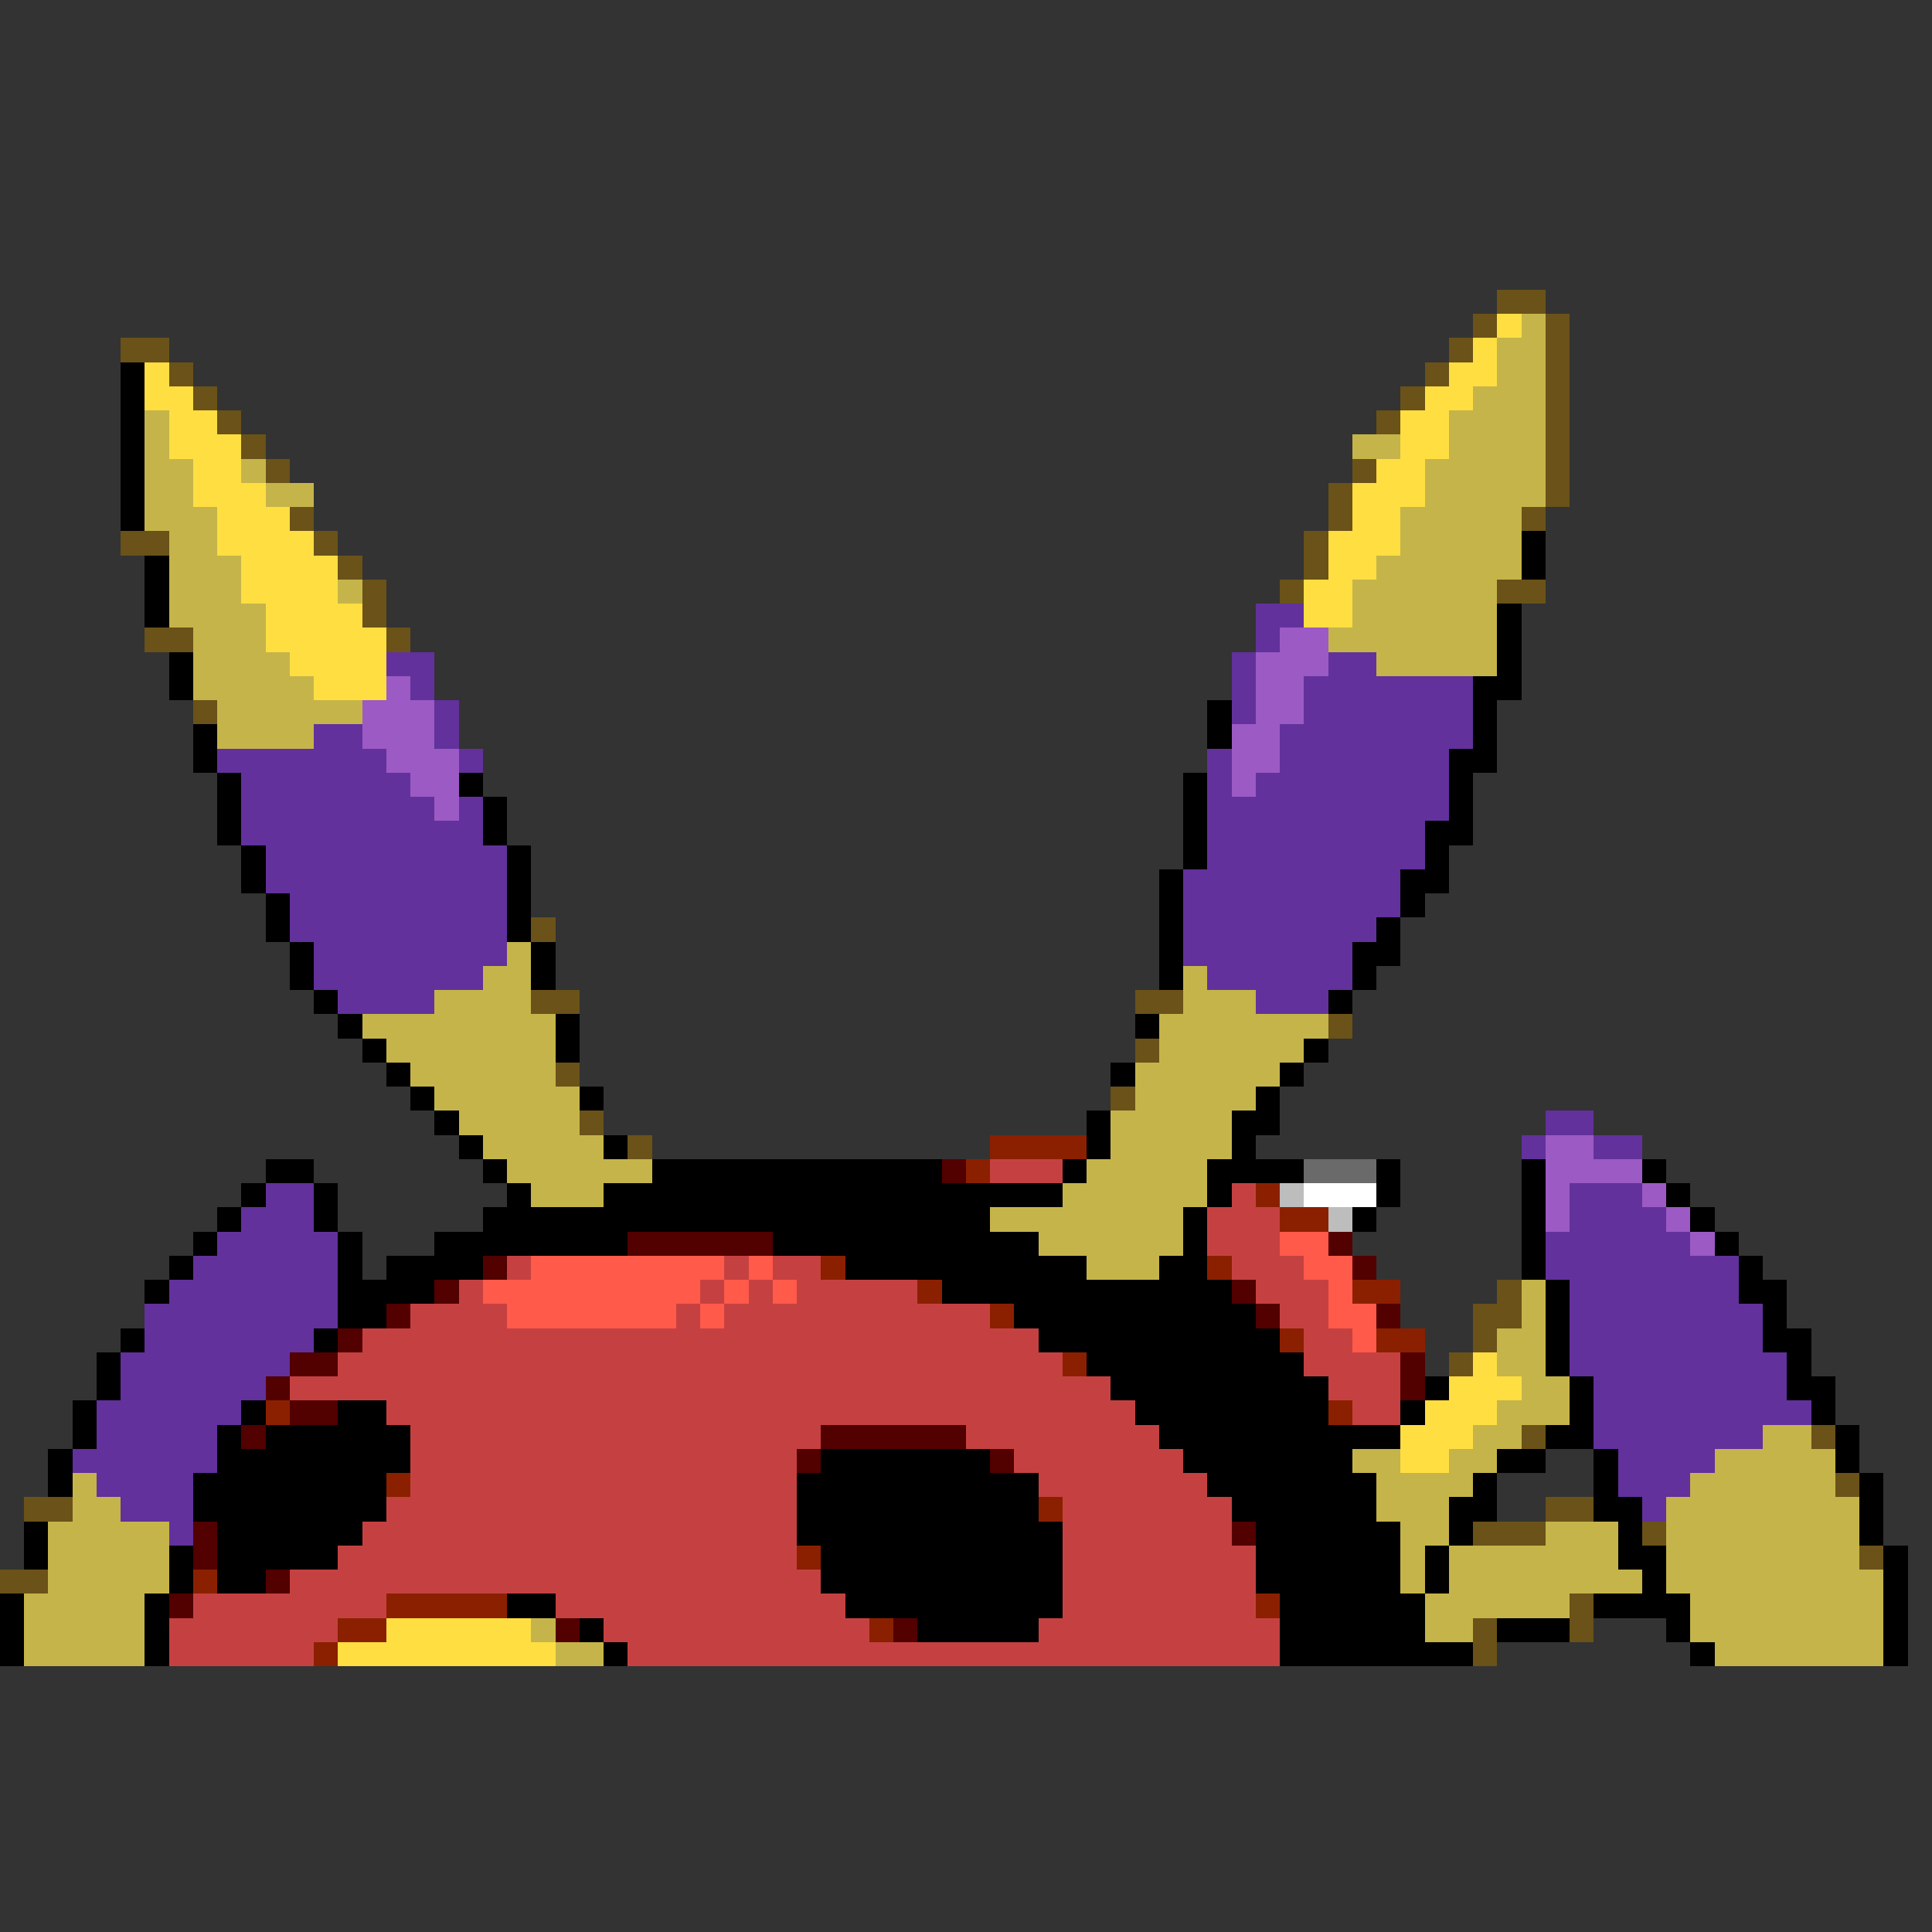 <svg xmlns="http://www.w3.org/2000/svg" viewBox="0 -0.5 80 80" shape-rendering="crispEdges">
<rect x="0" y="-0.5" width="80" height="80" fill="#333333" stroke="none"/>
<path stroke="#6a5218" d="M62 12h2M61 13h1M64 13h1M5 14h2M60 14h1M64 14h1M7 15h1M59 15h1M64 15h1M8 16h1M58 16h1M64 16h1M9 17h1M57 17h1M64 17h1M10 18h1M64 18h1M11 19h1M56 19h1M64 19h1M55 20h1M64 20h1M12 21h1M55 21h1M63 21h1M5 22h2M13 22h1M54 22h1M14 23h1M54 23h1M15 24h1M53 24h1M62 24h2M15 25h1M6 26h2M16 26h1M8 29h1M22 38h1M22 41h2M47 41h2M55 42h1M47 43h1M23 44h1M46 45h1M24 46h1M26 47h1M62 53h1M61 54h2M61 55h1M60 56h1M63 59h1M75 59h1M76 61h1M1 62h2M64 62h2M61 63h3M68 63h1M77 64h1M0 65h2M65 66h1M61 67h1M65 67h1M61 68h1" />
<path stroke="#ffde41" d="M62 13h1M61 14h1M6 15h1M60 15h2M6 16h2M59 16h2M7 17h2M58 17h2M7 18h3M58 18h2M8 19h2M57 19h2M8 20h3M56 20h3M9 21h3M56 21h2M9 22h4M55 22h3M10 23h4M55 23h2M10 24h4M54 24h2M11 25h4M54 25h2M11 26h5M12 27h4M13 28h3M61 56h1M60 57h3M59 58h3M58 59h3M58 60h2M16 67h6M14 68h9" />
<path stroke="#c5b44a" d="M63 13h1M62 14h2M62 15h2M61 16h3M6 17h1M60 17h4M6 18h1M56 18h2M60 18h4M6 19h2M10 19h1M59 19h5M6 20h2M11 20h2M59 20h5M6 21h3M58 21h5M7 22h2M58 22h5M7 23h3M57 23h6M7 24h3M14 24h1M56 24h6M7 25h4M56 25h6M8 26h3M55 26h7M8 27h4M57 27h5M8 28h5M9 29h6M9 30h4M21 39h1M20 40h2M49 40h1M18 41h4M49 41h3M15 42h8M48 42h7M16 43h7M48 43h6M17 44h6M47 44h6M18 45h6M47 45h5M19 46h5M46 46h5M20 47h5M46 47h5M21 48h6M45 48h5M22 49h3M44 49h6M41 50h8M43 51h6M45 52h3M63 53h1M63 54h1M62 55h2M62 56h2M63 57h2M62 58h3M61 59h2M73 59h2M56 60h2M60 60h2M71 60h5M3 61h1M57 61h4M70 61h6M3 62h2M57 62h3M69 62h8M2 63h5M58 63h2M64 63h3M69 63h8M2 64h5M58 64h1M60 64h7M69 64h8M2 65h5M58 65h1M60 65h8M69 65h9M1 66h5M59 66h6M70 66h8M1 67h5M22 67h1M59 67h2M70 67h8M1 68h5M23 68h2M71 68h7" />
<path stroke="#000000" d="M5 15h1M5 16h1M5 17h1M5 18h1M5 19h1M5 20h1M5 21h1M63 22h1M6 23h1M63 23h1M6 24h1M6 25h1M62 25h1M62 26h1M7 27h1M62 27h1M7 28h1M61 28h2M50 29h1M61 29h1M8 30h1M50 30h1M61 30h1M8 31h1M60 31h2M9 32h1M19 32h1M49 32h1M60 32h1M9 33h1M20 33h1M49 33h1M60 33h1M9 34h1M20 34h1M49 34h1M59 34h2M10 35h1M21 35h1M49 35h1M59 35h1M10 36h1M21 36h1M48 36h1M58 36h2M11 37h1M21 37h1M48 37h1M58 37h1M11 38h1M21 38h1M48 38h1M57 38h1M12 39h1M22 39h1M48 39h1M56 39h2M12 40h1M22 40h1M48 40h1M56 40h1M13 41h1M55 41h1M14 42h1M23 42h1M47 42h1M15 43h1M23 43h1M54 43h1M16 44h1M46 44h1M53 44h1M17 45h1M24 45h1M52 45h1M18 46h1M45 46h1M51 46h2M19 47h1M25 47h1M45 47h1M51 47h1M11 48h2M20 48h1M27 48h12M44 48h1M50 48h4M57 48h1M63 48h1M68 48h1M10 49h1M13 49h1M21 49h1M25 49h19M50 49h1M57 49h1M63 49h1M69 49h1M9 50h1M13 50h1M20 50h21M49 50h1M56 50h1M63 50h1M70 50h1M8 51h1M14 51h1M18 51h8M32 51h11M49 51h1M63 51h1M71 51h1M7 52h1M14 52h1M16 52h4M35 52h10M48 52h2M63 52h1M72 52h1M6 53h1M14 53h4M39 53h12M64 53h1M72 53h2M14 54h2M42 54h10M64 54h1M73 54h1M5 55h1M13 55h1M43 55h10M64 55h1M73 55h2M4 56h1M45 56h9M64 56h1M74 56h1M4 57h1M46 57h9M59 57h1M65 57h1M74 57h2M3 58h1M10 58h1M14 58h2M47 58h8M58 58h1M65 58h1M75 58h1M3 59h1M9 59h1M11 59h6M48 59h10M64 59h2M76 59h1M2 60h1M9 60h8M34 60h7M49 60h7M62 60h2M66 60h1M76 60h1M2 61h1M8 61h8M33 61h10M50 61h7M61 61h1M66 61h1M77 61h1M8 62h8M33 62h10M51 62h6M60 62h2M66 62h2M77 62h1M1 63h1M9 63h6M33 63h11M52 63h6M60 63h1M67 63h1M77 63h1M1 64h1M7 64h1M9 64h5M34 64h10M52 64h6M59 64h1M67 64h2M78 64h1M7 65h1M9 65h2M34 65h10M52 65h6M59 65h1M68 65h1M78 65h1M0 66h1M6 66h1M21 66h2M35 66h9M53 66h6M66 66h4M78 66h1M0 67h1M6 67h1M24 67h1M38 67h5M53 67h6M62 67h3M69 67h1M78 67h1M0 68h1M6 68h1M25 68h1M53 68h8M70 68h1M78 68h1" />
<path stroke="#62319c" d="M52 25h2M52 26h1M16 27h2M51 27h1M55 27h2M17 28h1M51 28h1M54 28h7M18 29h1M51 29h1M54 29h7M13 30h2M18 30h1M53 30h8M9 31h7M19 31h1M50 31h1M53 31h7M10 32h7M50 32h1M52 32h8M10 33h8M19 33h1M50 33h10M10 34h10M50 34h9M11 35h10M50 35h9M11 36h10M49 36h9M12 37h9M49 37h9M12 38h9M49 38h8M13 39h8M49 39h7M13 40h7M50 40h6M14 41h4M52 41h3M64 46h2M63 47h1M66 47h2M11 49h2M65 49h3M10 50h3M65 50h4M9 51h5M64 51h6M8 52h6M64 52h8M7 53h7M65 53h7M6 54h8M65 54h8M6 55h7M65 55h8M5 56h7M65 56h9M5 57h6M66 57h8M4 58h6M66 58h9M4 59h5M66 59h7M3 60h6M67 60h4M4 61h4M67 61h3M5 62h3M68 62h1M7 63h1" />
<path stroke="#9c5ac5" d="M53 26h2M52 27h3M16 28h1M52 28h2M15 29h3M52 29h2M15 30h3M51 30h2M16 31h3M51 31h2M17 32h2M51 32h1M18 33h1M64 47h2M64 48h4M64 49h1M68 49h1M64 50h1M69 50h1M70 51h1" />
<path stroke="#8b2000" d="M41 47h4M40 48h1M52 49h1M53 50h2M34 52h1M50 52h1M38 53h1M56 53h2M41 54h1M53 55h1M57 55h2M44 56h1M11 58h1M55 58h1M16 61h1M43 62h1M33 64h1M8 65h1M16 66h5M52 66h1M14 67h2M36 67h1M13 68h1" />
<path stroke="#520000" d="M39 48h1M26 51h6M55 51h1M20 52h1M56 52h1M18 53h1M51 53h1M16 54h1M52 54h1M57 54h1M14 55h1M12 56h2M58 56h1M11 57h1M58 57h1M12 58h2M10 59h1M34 59h6M33 60h1M41 60h1M8 63h1M51 63h1M8 64h1M11 65h1M7 66h1M23 67h1M37 67h1" />
<path stroke="#c54141" d="M41 48h3M51 49h1M50 50h3M50 51h3M21 52h1M30 52h1M32 52h2M51 52h3M19 53h1M29 53h1M31 53h1M33 53h5M52 53h3M17 54h4M28 54h1M30 54h11M53 54h2M15 55h28M54 55h2M14 56h30M54 56h4M12 57h34M55 57h3M16 58h31M56 58h2M17 59h17M40 59h8M17 60h16M42 60h7M17 61h16M43 61h7M16 62h17M44 62h7M15 63h18M44 63h7M14 64h19M44 64h8M12 65h22M44 65h8M8 66h8M23 66h12M44 66h8M7 67h7M25 67h11M43 67h10M7 68h6M26 68h27" />
<path stroke="#6a6a6a" d="M54 48h3" />
<path stroke="#bdbdbd" d="M53 49h1M55 50h1" />
<path stroke="#ffffff" d="M54 49h3" />
<path stroke="#ff5a4a" d="M53 51h2M22 52h8M31 52h1M54 52h2M20 53h9M30 53h1M32 53h1M55 53h1M21 54h7M29 54h1M55 54h2M56 55h1" />
</svg>
